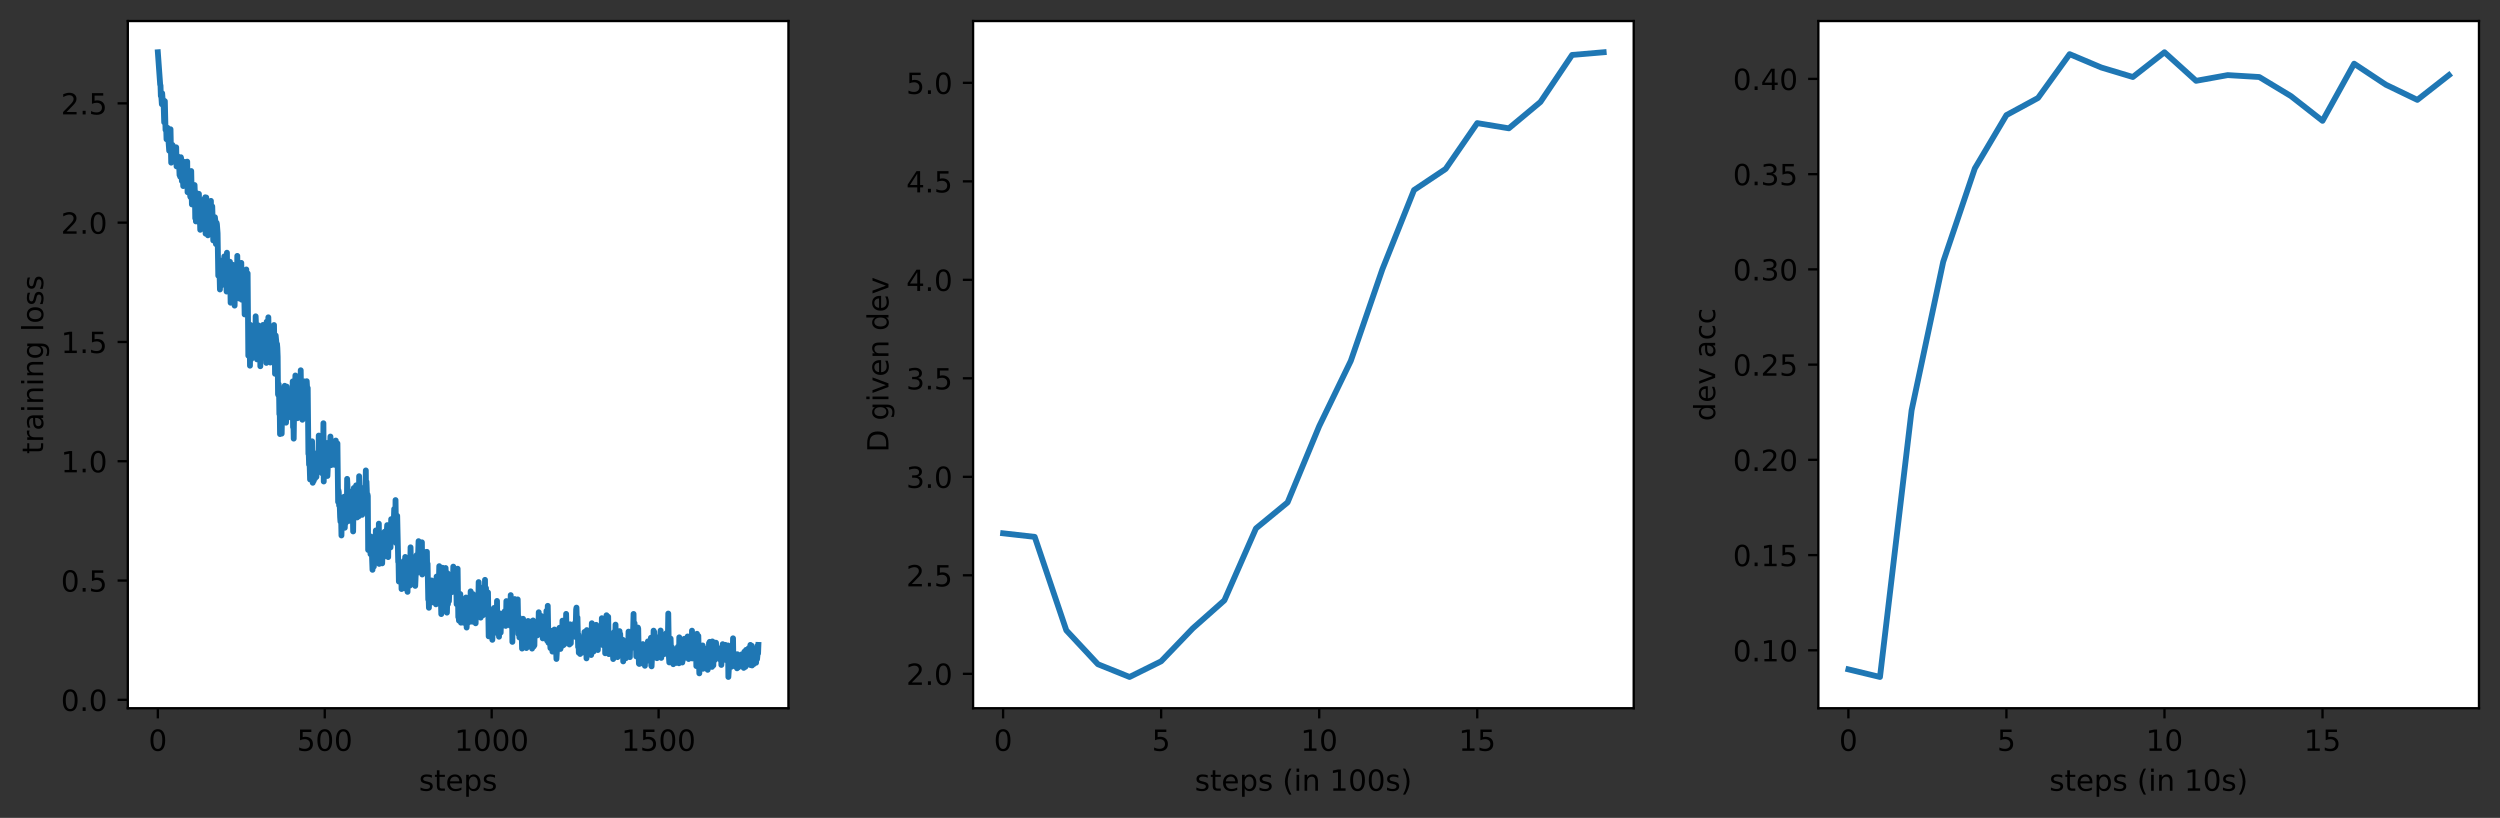 <?xml version="1.0" encoding="utf-8" standalone="no"?>
<!DOCTYPE svg PUBLIC "-//W3C//DTD SVG 1.1//EN"
  "http://www.w3.org/Graphics/SVG/1.1/DTD/svg11.dtd">
<!-- Created with matplotlib (https://matplotlib.org/) -->
<svg height="280.156pt" version="1.1" viewBox="0 0 856.381 280.156" width="856.381pt" xmlns="http://www.w3.org/2000/svg" xmlns:xlink="http://www.w3.org/1999/xlink">
 <rect x="0" y="0" width="856.381" height="280.156" fill="#333333" stroke="none"/>
 <defs>
  <style type="text/css">*{stroke-linecap:butt;stroke-linejoin:round;}</style>
 </defs>
 <g id="figure_1">
  <g id="patch_1">
   <path d="M 0 280.156 
L 856.381 280.156 
L 856.381 0 
L 0 0 
z
" style="fill:none;"/>
  </g>
  <g id="axes_1">
   <g id="patch_2">
    <path d="M 43.781 242.6 
L 270.081 242.6 
L 270.081 7.2 
L 43.781 7.2 
z
" style="fill:#ffffff;"/>
   </g>
   <g id="matplotlib.axis_1">
    <g id="xtick_1">
     <g id="line2d_1">
      <defs>
       <path d="M 0 0 
L 0 3.5 
" id="m894560f7a7" style="stroke:#000000;stroke-width:0.8;"/>
      </defs>
      <g>
       <use style="stroke:#000000;stroke-width:0.8;" x="54.068" xlink:href="#m894560f7a7" y="242.6"/>
      </g>
     </g>
     <g id="text_1">
      <!-- 0 -->
      <g transform="translate(50.886 257.198)scale(0.1 -0.1)">
       <defs>
        <path d="M 31.781 66.406 
Q 24.172 66.406 20.328 58.906 
Q 16.5 51.422 16.5 36.375 
Q 16.5 21.391 20.328 13.891 
Q 24.172 6.391 31.781 6.391 
Q 39.453 6.391 43.281 13.891 
Q 47.125 21.391 47.125 36.375 
Q 47.125 51.422 43.281 58.906 
Q 39.453 66.406 31.781 66.406 
z
M 31.781 74.219 
Q 44.047 74.219 50.516 64.516 
Q 56.984 54.828 56.984 36.375 
Q 56.984 17.969 50.516 8.266 
Q 44.047 -1.422 31.781 -1.422 
Q 19.531 -1.422 13.062 8.266 
Q 6.594 17.969 6.594 36.375 
Q 6.594 54.828 13.062 64.516 
Q 19.531 74.219 31.781 74.219 
z
" id="DejaVuSans-48"/>
       </defs>
       <use xlink:href="#DejaVuSans-48"/>
      </g>
     </g>
    </g>
    <g id="xtick_2">
     <g id="line2d_2">
      <g>
       <use style="stroke:#000000;stroke-width:0.8;" x="111.246" xlink:href="#m894560f7a7" y="242.6"/>
      </g>
     </g>
     <g id="text_2">
      <!-- 500 -->
      <g transform="translate(101.702 257.198)scale(0.1 -0.1)">
       <defs>
        <path d="M 10.797 72.906 
L 49.516 72.906 
L 49.516 64.594 
L 19.828 64.594 
L 19.828 46.734 
Q 21.969 47.469 24.109 47.828 
Q 26.266 48.188 28.422 48.188 
Q 40.625 48.188 47.75 41.5 
Q 54.891 34.812 54.891 23.391 
Q 54.891 11.625 47.562 5.094 
Q 40.234 -1.422 26.906 -1.422 
Q 22.312 -1.422 17.547 -0.641 
Q 12.797 0.141 7.719 1.703 
L 7.719 11.625 
Q 12.109 9.234 16.797 8.062 
Q 21.484 6.891 26.703 6.891 
Q 35.156 6.891 40.078 11.328 
Q 45.016 15.766 45.016 23.391 
Q 45.016 31 40.078 35.438 
Q 35.156 39.891 26.703 39.891 
Q 22.75 39.891 18.812 39.016 
Q 14.891 38.141 10.797 36.281 
z
" id="DejaVuSans-53"/>
       </defs>
       <use xlink:href="#DejaVuSans-53"/>
       <use x="63.623" xlink:href="#DejaVuSans-48"/>
       <use x="127.246" xlink:href="#DejaVuSans-48"/>
      </g>
     </g>
    </g>
    <g id="xtick_3">
     <g id="line2d_3">
      <g>
       <use style="stroke:#000000;stroke-width:0.8;" x="168.424" xlink:href="#m894560f7a7" y="242.6"/>
      </g>
     </g>
     <g id="text_3">
      <!-- 1000 -->
      <g transform="translate(155.699 257.198)scale(0.1 -0.1)">
       <defs>
        <path d="M 12.406 8.297 
L 28.516 8.297 
L 28.516 63.922 
L 10.984 60.406 
L 10.984 69.391 
L 28.422 72.906 
L 38.281 72.906 
L 38.281 8.297 
L 54.391 8.297 
L 54.391 0 
L 12.406 0 
z
" id="DejaVuSans-49"/>
       </defs>
       <use xlink:href="#DejaVuSans-49"/>
       <use x="63.623" xlink:href="#DejaVuSans-48"/>
       <use x="127.246" xlink:href="#DejaVuSans-48"/>
       <use x="190.869" xlink:href="#DejaVuSans-48"/>
      </g>
     </g>
    </g>
    <g id="xtick_4">
     <g id="line2d_4">
      <g>
       <use style="stroke:#000000;stroke-width:0.8;" x="225.602" xlink:href="#m894560f7a7" y="242.6"/>
      </g>
     </g>
     <g id="text_4">
      <!-- 1500 -->
      <g transform="translate(212.877 257.198)scale(0.1 -0.1)">
       <use xlink:href="#DejaVuSans-49"/>
       <use x="63.623" xlink:href="#DejaVuSans-53"/>
       <use x="127.246" xlink:href="#DejaVuSans-48"/>
       <use x="190.869" xlink:href="#DejaVuSans-48"/>
      </g>
     </g>
    </g>
    <g id="text_5">
     <!-- steps -->
     <g transform="translate(143.511 270.877)scale(0.1 -0.1)">
      <defs>
       <path d="M 44.281 53.078 
L 44.281 44.578 
Q 40.484 46.531 36.375 47.5 
Q 32.281 48.484 27.875 48.484 
Q 21.188 48.484 17.844 46.438 
Q 14.5 44.391 14.5 40.281 
Q 14.5 37.156 16.891 35.375 
Q 19.281 33.594 26.516 31.984 
L 29.594 31.297 
Q 39.156 29.25 43.188 25.516 
Q 47.219 21.781 47.219 15.094 
Q 47.219 7.469 41.188 3.016 
Q 35.156 -1.422 24.609 -1.422 
Q 20.219 -1.422 15.453 -0.562 
Q 10.688 0.297 5.422 2 
L 5.422 11.281 
Q 10.406 8.688 15.234 7.391 
Q 20.062 6.109 24.812 6.109 
Q 31.156 6.109 34.562 8.281 
Q 37.984 10.453 37.984 14.406 
Q 37.984 18.062 35.516 20.016 
Q 33.062 21.969 24.703 23.781 
L 21.578 24.516 
Q 13.234 26.266 9.516 29.906 
Q 5.812 33.547 5.812 39.891 
Q 5.812 47.609 11.281 51.797 
Q 16.75 56 26.812 56 
Q 31.781 56 36.172 55.266 
Q 40.578 54.547 44.281 53.078 
z
" id="DejaVuSans-115"/>
       <path d="M 18.312 70.219 
L 18.312 54.688 
L 36.812 54.688 
L 36.812 47.703 
L 18.312 47.703 
L 18.312 18.016 
Q 18.312 11.328 20.141 9.422 
Q 21.969 7.516 27.594 7.516 
L 36.812 7.516 
L 36.812 0 
L 27.594 0 
Q 17.188 0 13.234 3.875 
Q 9.281 7.766 9.281 18.016 
L 9.281 47.703 
L 2.688 47.703 
L 2.688 54.688 
L 9.281 54.688 
L 9.281 70.219 
z
" id="DejaVuSans-116"/>
       <path d="M 56.203 29.594 
L 56.203 25.203 
L 14.891 25.203 
Q 15.484 15.922 20.484 11.062 
Q 25.484 6.203 34.422 6.203 
Q 39.594 6.203 44.453 7.469 
Q 49.312 8.734 54.109 11.281 
L 54.109 2.781 
Q 49.266 0.734 44.188 -0.344 
Q 39.109 -1.422 33.891 -1.422 
Q 20.797 -1.422 13.156 6.188 
Q 5.516 13.812 5.516 26.812 
Q 5.516 40.234 12.766 48.109 
Q 20.016 56 32.328 56 
Q 43.359 56 49.781 48.891 
Q 56.203 41.797 56.203 29.594 
z
M 47.219 32.234 
Q 47.125 39.594 43.094 43.984 
Q 39.062 48.391 32.422 48.391 
Q 24.906 48.391 20.391 44.141 
Q 15.875 39.891 15.188 32.172 
z
" id="DejaVuSans-101"/>
       <path d="M 18.109 8.203 
L 18.109 -20.797 
L 9.078 -20.797 
L 9.078 54.688 
L 18.109 54.688 
L 18.109 46.391 
Q 20.953 51.266 25.266 53.625 
Q 29.594 56 35.594 56 
Q 45.562 56 51.781 48.094 
Q 58.016 40.188 58.016 27.297 
Q 58.016 14.406 51.781 6.484 
Q 45.562 -1.422 35.594 -1.422 
Q 29.594 -1.422 25.266 0.953 
Q 20.953 3.328 18.109 8.203 
z
M 48.688 27.297 
Q 48.688 37.203 44.609 42.844 
Q 40.531 48.484 33.406 48.484 
Q 26.266 48.484 22.188 42.844 
Q 18.109 37.203 18.109 27.297 
Q 18.109 17.391 22.188 11.75 
Q 26.266 6.109 33.406 6.109 
Q 40.531 6.109 44.609 11.75 
Q 48.688 17.391 48.688 27.297 
z
" id="DejaVuSans-112"/>
      </defs>
      <use xlink:href="#DejaVuSans-115"/>
      <use x="52.1" xlink:href="#DejaVuSans-116"/>
      <use x="91.309" xlink:href="#DejaVuSans-101"/>
      <use x="152.832" xlink:href="#DejaVuSans-112"/>
      <use x="216.309" xlink:href="#DejaVuSans-115"/>
     </g>
    </g>
   </g>
   <g id="matplotlib.axis_2">
    <g id="ytick_1">
     <g id="line2d_5">
      <defs>
       <path d="M 0 0 
L -3.5 0 
" id="m43f33c0347" style="stroke:#000000;stroke-width:0.8;"/>
      </defs>
      <g>
       <use style="stroke:#000000;stroke-width:0.8;" x="43.781" xlink:href="#m43f33c0347" y="239.736"/>
      </g>
     </g>
     <g id="text_6">
      <!-- 0.0 -->
      <g transform="translate(20.878 243.536)scale(0.1 -0.1)">
       <defs>
        <path d="M 10.688 12.406 
L 21 12.406 
L 21 0 
L 10.688 0 
z
" id="DejaVuSans-46"/>
       </defs>
       <use xlink:href="#DejaVuSans-48"/>
       <use x="63.623" xlink:href="#DejaVuSans-46"/>
       <use x="95.41" xlink:href="#DejaVuSans-48"/>
      </g>
     </g>
    </g>
    <g id="ytick_2">
     <g id="line2d_6">
      <g>
       <use style="stroke:#000000;stroke-width:0.8;" x="43.781" xlink:href="#m43f33c0347" y="198.869"/>
      </g>
     </g>
     <g id="text_7">
      <!-- 0.5 -->
      <g transform="translate(20.878 202.668)scale(0.1 -0.1)">
       <use xlink:href="#DejaVuSans-48"/>
       <use x="63.623" xlink:href="#DejaVuSans-46"/>
       <use x="95.41" xlink:href="#DejaVuSans-53"/>
      </g>
     </g>
    </g>
    <g id="ytick_3">
     <g id="line2d_7">
      <g>
       <use style="stroke:#000000;stroke-width:0.8;" x="43.781" xlink:href="#m43f33c0347" y="158.002"/>
      </g>
     </g>
     <g id="text_8">
      <!-- 1.0 -->
      <g transform="translate(20.878 161.801)scale(0.1 -0.1)">
       <use xlink:href="#DejaVuSans-49"/>
       <use x="63.623" xlink:href="#DejaVuSans-46"/>
       <use x="95.41" xlink:href="#DejaVuSans-48"/>
      </g>
     </g>
    </g>
    <g id="ytick_4">
     <g id="line2d_8">
      <g>
       <use style="stroke:#000000;stroke-width:0.8;" x="43.781" xlink:href="#m43f33c0347" y="117.134"/>
      </g>
     </g>
     <g id="text_9">
      <!-- 1.5 -->
      <g transform="translate(20.878 120.933)scale(0.1 -0.1)">
       <use xlink:href="#DejaVuSans-49"/>
       <use x="63.623" xlink:href="#DejaVuSans-46"/>
       <use x="95.41" xlink:href="#DejaVuSans-53"/>
      </g>
     </g>
    </g>
    <g id="ytick_5">
     <g id="line2d_9">
      <g>
       <use style="stroke:#000000;stroke-width:0.8;" x="43.781" xlink:href="#m43f33c0347" y="76.267"/>
      </g>
     </g>
     <g id="text_10">
      <!-- 2.0 -->
      <g transform="translate(20.878 80.066)scale(0.1 -0.1)">
       <defs>
        <path d="M 19.188 8.297 
L 53.609 8.297 
L 53.609 0 
L 7.328 0 
L 7.328 8.297 
Q 12.938 14.109 22.625 23.891 
Q 32.328 33.688 34.812 36.531 
Q 39.547 41.844 41.422 45.531 
Q 43.312 49.219 43.312 52.781 
Q 43.312 58.594 39.234 62.25 
Q 35.156 65.922 28.609 65.922 
Q 23.969 65.922 18.812 64.312 
Q 13.672 62.703 7.812 59.422 
L 7.812 69.391 
Q 13.766 71.781 18.938 73 
Q 24.125 74.219 28.422 74.219 
Q 39.75 74.219 46.484 68.547 
Q 53.219 62.891 53.219 53.422 
Q 53.219 48.922 51.531 44.891 
Q 49.859 40.875 45.406 35.406 
Q 44.188 33.984 37.641 27.219 
Q 31.109 20.453 19.188 8.297 
z
" id="DejaVuSans-50"/>
       </defs>
       <use xlink:href="#DejaVuSans-50"/>
       <use x="63.623" xlink:href="#DejaVuSans-46"/>
       <use x="95.41" xlink:href="#DejaVuSans-48"/>
      </g>
     </g>
    </g>
    <g id="ytick_6">
     <g id="line2d_10">
      <g>
       <use style="stroke:#000000;stroke-width:0.8;" x="43.781" xlink:href="#m43f33c0347" y="35.399"/>
      </g>
     </g>
     <g id="text_11">
      <!-- 2.5 -->
      <g transform="translate(20.878 39.198)scale(0.1 -0.1)">
       <use xlink:href="#DejaVuSans-50"/>
       <use x="63.623" xlink:href="#DejaVuSans-46"/>
       <use x="95.41" xlink:href="#DejaVuSans-53"/>
      </g>
     </g>
    </g>
    <g id="text_12">
     <!-- training loss -->
     <g transform="translate(14.798 155.516)rotate(-90)scale(0.1 -0.1)">
      <defs>
       <path d="M 41.109 46.297 
Q 39.594 47.172 37.812 47.578 
Q 36.031 48 33.891 48 
Q 26.266 48 22.188 43.047 
Q 18.109 38.094 18.109 28.812 
L 18.109 0 
L 9.078 0 
L 9.078 54.688 
L 18.109 54.688 
L 18.109 46.188 
Q 20.953 51.172 25.484 53.578 
Q 30.031 56 36.531 56 
Q 37.453 56 38.578 55.875 
Q 39.703 55.766 41.062 55.516 
z
" id="DejaVuSans-114"/>
       <path d="M 34.281 27.484 
Q 23.391 27.484 19.188 25 
Q 14.984 22.516 14.984 16.5 
Q 14.984 11.719 18.141 8.906 
Q 21.297 6.109 26.703 6.109 
Q 34.188 6.109 38.703 11.406 
Q 43.219 16.703 43.219 25.484 
L 43.219 27.484 
z
M 52.203 31.203 
L 52.203 0 
L 43.219 0 
L 43.219 8.297 
Q 40.141 3.328 35.547 0.953 
Q 30.953 -1.422 24.312 -1.422 
Q 15.922 -1.422 10.953 3.297 
Q 6 8.016 6 15.922 
Q 6 25.141 12.172 29.828 
Q 18.359 34.516 30.609 34.516 
L 43.219 34.516 
L 43.219 35.406 
Q 43.219 41.609 39.141 45 
Q 35.062 48.391 27.688 48.391 
Q 23 48.391 18.547 47.266 
Q 14.109 46.141 10.016 43.891 
L 10.016 52.203 
Q 14.938 54.109 19.578 55.047 
Q 24.219 56 28.609 56 
Q 40.484 56 46.344 49.844 
Q 52.203 43.703 52.203 31.203 
z
" id="DejaVuSans-97"/>
       <path d="M 9.422 54.688 
L 18.406 54.688 
L 18.406 0 
L 9.422 0 
z
M 9.422 75.984 
L 18.406 75.984 
L 18.406 64.594 
L 9.422 64.594 
z
" id="DejaVuSans-105"/>
       <path d="M 54.891 33.016 
L 54.891 0 
L 45.906 0 
L 45.906 32.719 
Q 45.906 40.484 42.875 44.328 
Q 39.844 48.188 33.797 48.188 
Q 26.516 48.188 22.312 43.547 
Q 18.109 38.922 18.109 30.906 
L 18.109 0 
L 9.078 0 
L 9.078 54.688 
L 18.109 54.688 
L 18.109 46.188 
Q 21.344 51.125 25.703 53.562 
Q 30.078 56 35.797 56 
Q 45.219 56 50.047 50.172 
Q 54.891 44.344 54.891 33.016 
z
" id="DejaVuSans-110"/>
       <path d="M 45.406 27.984 
Q 45.406 37.75 41.375 43.109 
Q 37.359 48.484 30.078 48.484 
Q 22.859 48.484 18.828 43.109 
Q 14.797 37.75 14.797 27.984 
Q 14.797 18.266 18.828 12.891 
Q 22.859 7.516 30.078 7.516 
Q 37.359 7.516 41.375 12.891 
Q 45.406 18.266 45.406 27.984 
z
M 54.391 6.781 
Q 54.391 -7.172 48.188 -13.984 
Q 42 -20.797 29.203 -20.797 
Q 24.469 -20.797 20.266 -20.094 
Q 16.062 -19.391 12.109 -17.922 
L 12.109 -9.188 
Q 16.062 -11.328 19.922 -12.344 
Q 23.781 -13.375 27.781 -13.375 
Q 36.625 -13.375 41.016 -8.766 
Q 45.406 -4.156 45.406 5.172 
L 45.406 9.625 
Q 42.625 4.781 38.281 2.391 
Q 33.938 0 27.875 0 
Q 17.828 0 11.672 7.656 
Q 5.516 15.328 5.516 27.984 
Q 5.516 40.672 11.672 48.328 
Q 17.828 56 27.875 56 
Q 33.938 56 38.281 53.609 
Q 42.625 51.219 45.406 46.391 
L 45.406 54.688 
L 54.391 54.688 
z
" id="DejaVuSans-103"/>
       <path id="DejaVuSans-32"/>
       <path d="M 9.422 75.984 
L 18.406 75.984 
L 18.406 0 
L 9.422 0 
z
" id="DejaVuSans-108"/>
       <path d="M 30.609 48.391 
Q 23.391 48.391 19.188 42.75 
Q 14.984 37.109 14.984 27.297 
Q 14.984 17.484 19.156 11.844 
Q 23.344 6.203 30.609 6.203 
Q 37.797 6.203 41.984 11.859 
Q 46.188 17.531 46.188 27.297 
Q 46.188 37.016 41.984 42.703 
Q 37.797 48.391 30.609 48.391 
z
M 30.609 56 
Q 42.328 56 49.016 48.375 
Q 55.719 40.766 55.719 27.297 
Q 55.719 13.875 49.016 6.219 
Q 42.328 -1.422 30.609 -1.422 
Q 18.844 -1.422 12.172 6.219 
Q 5.516 13.875 5.516 27.297 
Q 5.516 40.766 12.172 48.375 
Q 18.844 56 30.609 56 
z
" id="DejaVuSans-111"/>
      </defs>
      <use xlink:href="#DejaVuSans-116"/>
      <use x="39.209" xlink:href="#DejaVuSans-114"/>
      <use x="80.322" xlink:href="#DejaVuSans-97"/>
      <use x="141.602" xlink:href="#DejaVuSans-105"/>
      <use x="169.385" xlink:href="#DejaVuSans-110"/>
      <use x="232.764" xlink:href="#DejaVuSans-105"/>
      <use x="260.547" xlink:href="#DejaVuSans-110"/>
      <use x="323.926" xlink:href="#DejaVuSans-103"/>
      <use x="387.402" xlink:href="#DejaVuSans-32"/>
      <use x="419.189" xlink:href="#DejaVuSans-108"/>
      <use x="446.973" xlink:href="#DejaVuSans-111"/>
      <use x="508.154" xlink:href="#DejaVuSans-115"/>
      <use x="560.254" xlink:href="#DejaVuSans-115"/>
     </g>
    </g>
   </g>
   <g id="line2d_11">
    <path clip-path="url(#p47f5ab8d32)" d="M 54.068 17.9 
L 54.868 29.018 
L 54.982 29.262 
L 55.097 32.885 
L 55.211 32.187 
L 55.44 35.701 
L 55.554 31.948 
L 55.783 35.189 
L 55.897 36.15 
L 56.012 34.276 
L 56.24 41.889 
L 56.355 40.298 
L 56.469 34.651 
L 56.698 44.496 
L 56.812 43.347 
L 56.927 43.901 
L 57.041 47.709 
L 57.155 46.689 
L 57.384 43.767 
L 57.956 51.646 
L 58.07 48.038 
L 58.184 50.832 
L 58.413 44.274 
L 58.642 55.726 
L 58.756 52.864 
L 58.871 54.508 
L 59.099 49.656 
L 59.328 52.956 
L 59.442 53.247 
L 59.557 51.22 
L 59.671 53.865 
L 59.9 50.416 
L 60.014 55.035 
L 60.129 54.187 
L 60.243 54.231 
L 60.357 50.466 
L 60.472 57.002 
L 60.586 55.937 
L 60.7 53.472 
L 60.929 53.552 
L 61.158 55.25 
L 61.272 54.348 
L 61.501 59.976 
L 61.615 54.758 
L 61.729 60.546 
L 61.958 53.855 
L 62.073 54.332 
L 62.301 62.01 
L 62.53 57.151 
L 62.759 63.741 
L 62.873 60.644 
L 62.987 60.667 
L 63.33 55.466 
L 63.559 62.311 
L 63.674 63.024 
L 63.788 62.242 
L 63.902 60.131 
L 64.017 63.499 
L 64.131 55.368 
L 64.245 65.836 
L 64.36 62.559 
L 64.474 65.575 
L 64.588 61.165 
L 64.703 66.093 
L 64.817 63.616 
L 64.931 65.705 
L 65.046 58.651 
L 65.16 67.333 
L 65.275 67.544 
L 65.503 58.589 
L 65.732 70.027 
L 65.846 64.736 
L 66.075 68.827 
L 66.189 65.253 
L 66.304 68.744 
L 66.418 66.247 
L 66.532 67.547 
L 66.647 63.381 
L 66.761 66.43 
L 66.876 74.755 
L 66.99 66.833 
L 67.104 75.849 
L 67.333 66.129 
L 67.447 74.067 
L 67.676 67.997 
L 68.019 76.027 
L 68.133 66.402 
L 68.248 71.882 
L 68.362 70.121 
L 68.591 78.722 
L 68.705 72.268 
L 68.934 75.288 
L 69.048 70.883 
L 69.163 73.066 
L 69.277 70.668 
L 69.391 74.912 
L 69.62 69.922 
L 69.734 76.238 
L 69.963 71.028 
L 70.078 68.032 
L 70.192 71.568 
L 70.306 67.578 
L 70.421 80.045 
L 70.649 67.651 
L 70.764 74.497 
L 70.878 71.531 
L 71.107 79.454 
L 71.221 80.615 
L 71.335 71.504 
L 71.45 79.503 
L 71.564 72.595 
L 71.793 76.371 
L 71.907 74.564 
L 72.022 77.922 
L 72.136 77.604 
L 72.25 68.807 
L 72.365 77.562 
L 72.479 73.23 
L 72.593 78.529 
L 72.708 70.695 
L 73.051 82.37 
L 73.165 78.327 
L 73.279 78.471 
L 73.394 79.304 
L 73.623 74.413 
L 73.851 76.394 
L 73.966 83.604 
L 74.08 83.135 
L 74.194 76.308 
L 74.309 76.825 
L 74.537 79.905 
L 74.766 94.433 
L 74.88 89.295 
L 74.995 93.01 
L 75.109 92.965 
L 75.224 94.404 
L 75.338 99.163 
L 75.452 89.246 
L 75.567 91.998 
L 75.681 97.929 
L 75.795 94.078 
L 75.91 97.512 
L 76.138 92.98 
L 76.253 89.32 
L 76.367 94.918 
L 76.481 89.975 
L 76.596 94.501 
L 76.71 93.097 
L 76.825 87.831 
L 76.939 88.613 
L 77.053 95.957 
L 77.168 90.138 
L 77.396 94.851 
L 77.511 96.381 
L 77.625 99.878 
L 77.739 86.564 
L 77.854 99.686 
L 78.082 91.068 
L 78.197 91.447 
L 78.311 93.695 
L 78.426 93.608 
L 78.54 93.788 
L 78.769 89.66 
L 78.997 103.701 
L 79.112 92.298 
L 79.34 96.123 
L 79.455 95.296 
L 79.569 95.44 
L 79.683 90.685 
L 79.912 94.467 
L 80.027 93.291 
L 80.37 104.69 
L 80.598 92.138 
L 80.713 91.035 
L 80.827 93.069 
L 80.941 93.01 
L 81.056 93.795 
L 81.17 98.019 
L 81.284 87.655 
L 81.399 96.489 
L 81.513 94.869 
L 81.628 98.352 
L 81.742 92.694 
L 81.856 93.386 
L 81.971 102.26 
L 82.085 92.462 
L 82.199 98.436 
L 82.314 98.526 
L 82.428 92.43 
L 82.542 93.841 
L 82.657 90.051 
L 82.771 102.658 
L 82.885 99.439 
L 83 100.79 
L 83.343 95.126 
L 83.457 101.751 
L 83.572 95.53 
L 83.8 107.707 
L 83.915 105.342 
L 84.029 95.971 
L 84.143 101.913 
L 84.372 92.306 
L 84.486 104.993 
L 84.601 99.18 
L 84.715 101.429 
L 84.83 93.635 
L 85.058 121.829 
L 85.173 118.8 
L 85.287 111.963 
L 85.401 119.098 
L 85.516 115.256 
L 85.63 125.274 
L 85.744 111.281 
L 86.087 123 
L 86.202 115.869 
L 86.316 116.576 
L 86.43 121.276 
L 86.659 116.311 
L 86.774 119.255 
L 86.888 117.493 
L 87.002 113.513 
L 87.117 115.827 
L 87.231 121.232 
L 87.345 113.374 
L 87.46 117.261 
L 87.574 108.351 
L 87.917 117.413 
L 88.031 123.104 
L 88.146 121.807 
L 88.26 115.874 
L 88.375 120.724 
L 88.489 111.453 
L 88.603 118.16 
L 88.718 117.915 
L 88.832 118.697 
L 88.946 114.176 
L 89.061 114.677 
L 89.175 125.455 
L 89.289 118.637 
L 89.404 118.861 
L 89.632 117.817 
L 89.747 120.131 
L 89.861 114.614 
L 89.976 122.574 
L 90.09 111.303 
L 90.204 112.722 
L 90.319 116.619 
L 90.433 115.397 
L 90.662 122.15 
L 90.89 117.041 
L 91.005 117.12 
L 91.119 114.694 
L 91.233 124.316 
L 91.348 110.195 
L 91.577 120.397 
L 91.691 119.84 
L 91.92 108.698 
L 92.148 119.747 
L 92.263 120.875 
L 92.377 112.871 
L 92.491 114.916 
L 92.606 124.187 
L 92.72 111.91 
L 92.949 120.935 
L 93.063 114.256 
L 93.178 116.894 
L 93.406 113.109 
L 93.521 122.034 
L 93.635 121.536 
L 93.749 118.336 
L 93.864 111.335 
L 93.978 119.552 
L 94.092 116.432 
L 94.207 128.044 
L 94.435 114.918 
L 94.664 117.268 
L 94.779 124.539 
L 94.893 117.813 
L 95.007 119.203 
L 95.122 122.253 
L 95.236 135.142 
L 95.35 135.339 
L 95.465 131.594 
L 95.579 133.445 
L 95.693 141.851 
L 95.808 138.879 
L 95.922 148.695 
L 96.036 134.318 
L 96.494 148.546 
L 96.723 135.908 
L 96.837 136.667 
L 97.066 141.548 
L 97.18 142.653 
L 97.294 141.255 
L 97.523 132.147 
L 97.752 140.192 
L 97.866 138.21 
L 97.98 144.794 
L 98.095 142.269 
L 98.209 132.423 
L 98.324 138.745 
L 98.438 134.937 
L 98.552 136.486 
L 98.781 134.361 
L 99.01 140.285 
L 99.124 134.021 
L 99.353 141.591 
L 99.581 142.994 
L 99.696 135.502 
L 99.925 140.876 
L 100.039 142.837 
L 100.268 130.653 
L 100.382 146.337 
L 100.496 143.74 
L 100.611 150.256 
L 100.839 133.518 
L 100.954 140.178 
L 101.182 128.621 
L 101.297 140.766 
L 101.411 136.919 
L 101.526 141.299 
L 101.64 139.607 
L 101.754 139.773 
L 101.869 143.262 
L 102.097 134.001 
L 102.212 140.755 
L 102.326 139.445 
L 102.44 139.806 
L 102.555 136.967 
L 102.783 139.197 
L 102.898 142.874 
L 103.012 126.836 
L 103.241 142.128 
L 103.355 140.155 
L 103.584 143.791 
L 103.698 135.8 
L 103.813 143.019 
L 103.927 135.018 
L 104.041 135.226 
L 104.156 139.311 
L 104.27 130.642 
L 104.499 136.834 
L 104.613 137.282 
L 104.728 135.666 
L 104.842 138.51 
L 104.956 136.993 
L 105.071 130.586 
L 105.185 132.646 
L 105.299 140.879 
L 105.414 132.905 
L 105.642 155.479 
L 105.757 155.132 
L 105.871 159.158 
L 105.985 156.284 
L 106.214 164.243 
L 106.329 160.735 
L 106.443 153.193 
L 106.672 162.877 
L 106.786 159.105 
L 106.9 151.169 
L 107.129 165.379 
L 107.358 163.605 
L 107.472 164.712 
L 107.586 161.952 
L 107.701 156.113 
L 107.815 157.172 
L 107.93 163.873 
L 108.044 156.832 
L 108.158 162.466 
L 108.273 155.328 
L 108.387 163.35 
L 108.616 155.654 
L 108.73 156.094 
L 108.844 157.848 
L 108.959 161.745 
L 109.073 159.872 
L 109.187 149.2 
L 109.416 156.796 
L 109.53 158.682 
L 109.645 157.189 
L 109.759 150.897 
L 109.874 152.358 
L 109.988 152.319 
L 110.102 151.308 
L 110.331 162.135 
L 110.445 153.686 
L 110.674 156.693 
L 110.788 144.981 
L 110.903 164.939 
L 111.017 154.445 
L 111.131 154.802 
L 111.246 151.529 
L 111.36 162.237 
L 111.589 155.822 
L 111.818 159.293 
L 112.046 151.748 
L 112.161 163.049 
L 112.504 154.883 
L 112.618 157.67 
L 112.732 153.088 
L 112.847 157.742 
L 112.961 156.681 
L 113.19 149.536 
L 113.304 151.502 
L 113.419 159.339 
L 113.533 155.86 
L 113.647 155.811 
L 113.762 151.599 
L 113.876 153.116 
L 113.99 152.578 
L 114.219 158.476 
L 114.333 156.728 
L 114.448 159.188 
L 114.677 151.93 
L 114.791 157.845 
L 114.905 156.042 
L 115.02 150.907 
L 115.134 158.754 
L 115.363 154.004 
L 115.477 159.744 
L 115.591 151.908 
L 115.82 171.937 
L 115.934 167.912 
L 116.049 168.565 
L 116.163 173.156 
L 116.278 170.147 
L 116.506 177.125 
L 116.621 178.67 
L 116.735 170.817 
L 116.964 183.426 
L 117.192 173.116 
L 117.307 178.028 
L 117.421 173.621 
L 117.65 175.143 
L 117.764 179.114 
L 117.879 170.15 
L 118.107 180.793 
L 118.222 177.479 
L 118.336 179.33 
L 118.679 171.03 
L 118.793 175.231 
L 118.908 164.034 
L 119.022 166.265 
L 119.136 176.023 
L 119.251 174.154 
L 119.365 178.485 
L 119.594 172.175 
L 119.823 177.587 
L 119.937 169.983 
L 120.051 177.982 
L 120.166 168.426 
L 120.28 168.453 
L 120.394 176.011 
L 120.509 168.489 
L 120.737 174.996 
L 120.852 175.018 
L 120.966 182.045 
L 121.195 167.169 
L 121.309 171.046 
L 121.424 169.153 
L 121.538 175.687 
L 121.767 167.743 
L 121.881 172.984 
L 121.995 166.256 
L 122.11 170.39 
L 122.224 168.12 
L 122.338 177.253 
L 122.453 173.896 
L 122.567 176.996 
L 122.681 175.531 
L 122.796 170.403 
L 122.91 176.849 
L 123.025 163.128 
L 123.253 172.635 
L 123.368 173.335 
L 123.482 172.576 
L 123.596 173.263 
L 123.711 167.398 
L 123.825 174.891 
L 123.939 167.17 
L 124.054 176.358 
L 124.168 170.876 
L 124.282 172.68 
L 124.397 168.644 
L 124.511 173.736 
L 124.626 168.973 
L 124.854 174.161 
L 124.969 170.51 
L 125.083 175.007 
L 125.312 161.144 
L 125.426 174.214 
L 125.54 165.004 
L 125.655 168.22 
L 125.769 174.657 
L 125.883 169.322 
L 125.998 169.914 
L 126.112 188.388 
L 126.227 186.854 
L 126.341 186.989 
L 126.57 183.782 
L 126.684 187.426 
L 126.798 187.42 
L 126.913 189.82 
L 127.027 183.778 
L 127.141 187.651 
L 127.256 186.777 
L 127.37 188.862 
L 127.599 195.194 
L 127.713 189.32 
L 127.828 189.95 
L 127.942 185.928 
L 128.056 194.096 
L 128.285 185.484 
L 128.514 192.907 
L 128.742 181.702 
L 128.971 191.624 
L 129.085 184.31 
L 129.2 192.083 
L 129.314 185.774 
L 129.429 186.41 
L 129.543 183.209 
L 129.657 189.468 
L 129.772 179.381 
L 129.886 193.165 
L 130.115 184.722 
L 130.229 190.29 
L 130.343 182.958 
L 130.572 187.6 
L 130.686 187.329 
L 130.915 192.983 
L 131.03 189.171 
L 131.144 189.556 
L 131.258 183.468 
L 131.373 190.843 
L 131.487 182.729 
L 131.601 189.051 
L 131.716 182.167 
L 131.83 182.58 
L 132.059 187.408 
L 132.287 189.84 
L 132.516 181.612 
L 132.631 179.879 
L 132.859 190.558 
L 132.974 190.835 
L 133.088 183.298 
L 133.202 185.591 
L 133.317 183.406 
L 133.431 183.526 
L 133.545 180.052 
L 133.774 187.527 
L 134.003 177.835 
L 134.117 179.021 
L 134.231 184.635 
L 134.346 182.466 
L 134.46 177.908 
L 134.575 178.071 
L 134.803 181.102 
L 135.032 174.346 
L 135.146 185.273 
L 135.261 181.889 
L 135.375 185.17 
L 135.489 171.304 
L 135.718 186.023 
L 135.832 181.491 
L 135.947 185.756 
L 136.061 176.695 
L 136.404 192.493 
L 136.519 192.572 
L 136.633 199.208 
L 136.747 197.705 
L 136.862 193.958 
L 136.976 196.634 
L 137.09 192.665 
L 137.319 197.927 
L 137.433 194.462 
L 137.548 201.772 
L 137.662 200.338 
L 137.777 197.439 
L 137.891 199.255 
L 138.005 198.132 
L 138.12 199.501 
L 138.348 192.106 
L 138.463 194.961 
L 138.577 201.514 
L 138.806 190.78 
L 139.149 199.666 
L 139.263 193.395 
L 139.492 197.329 
L 139.606 202.74 
L 139.721 191.862 
L 139.835 197.819 
L 140.064 193.375 
L 140.178 196.887 
L 140.292 195.446 
L 140.407 200.593 
L 140.635 187.484 
L 140.864 197.887 
L 141.093 192.169 
L 141.207 194.431 
L 141.322 193.756 
L 141.436 191.786 
L 141.55 196.627 
L 141.665 195.303 
L 141.779 196.269 
L 141.893 195.288 
L 142.008 197.496 
L 142.122 193.998 
L 142.236 200.697 
L 142.694 190.164 
L 142.808 196.33 
L 142.923 193.522 
L 143.037 195.776 
L 143.38 185.377 
L 143.494 193.511 
L 143.609 191.078 
L 143.723 193.952 
L 143.837 192.003 
L 143.952 195.947 
L 144.066 192.169 
L 144.181 192.827 
L 144.295 190.258 
L 144.409 190.21 
L 144.524 185.769 
L 144.638 196.801 
L 144.867 191.142 
L 144.981 192.556 
L 145.324 191.311 
L 145.438 194.988 
L 145.553 190.32 
L 145.781 191.337 
L 145.896 194.604 
L 146.01 189.054 
L 146.125 193.763 
L 146.239 189.031 
L 146.353 196.463 
L 146.468 193.118 
L 146.696 205.373 
L 146.811 203.625 
L 146.925 208.196 
L 147.039 199.959 
L 147.154 206.085 
L 147.268 206.206 
L 147.382 200.724 
L 147.611 206.279 
L 147.84 198.833 
L 147.954 206.355 
L 148.069 202.259 
L 148.297 204.082 
L 148.412 202.336 
L 148.526 202.723 
L 148.64 206.324 
L 148.755 203.391 
L 148.869 206.347 
L 148.983 200.172 
L 149.098 201.671 
L 149.212 199.364 
L 149.327 207.016 
L 149.555 197.497 
L 149.784 205.947 
L 149.898 198.539 
L 150.013 205.633 
L 150.241 203.279 
L 150.47 193.942 
L 150.584 204.972 
L 150.813 197.005 
L 151.156 210.358 
L 151.385 201.447 
L 151.614 194.489 
L 151.728 204.753 
L 151.842 202.19 
L 151.957 196.605 
L 152.185 205.698 
L 152.3 203.177 
L 152.414 205.799 
L 152.529 203.487 
L 152.643 194.569 
L 152.757 200.147 
L 152.872 195.966 
L 153.1 209.864 
L 153.215 205.576 
L 153.329 196.398 
L 153.443 206.973 
L 153.672 203.11 
L 153.786 205.925 
L 153.901 202.858 
L 154.015 203.011 
L 154.13 198.548 
L 154.358 202.218 
L 154.473 200.744 
L 154.816 202.822 
L 154.93 198.272 
L 155.044 200.825 
L 155.159 200 
L 155.273 194.095 
L 155.387 196.954 
L 155.502 196.979 
L 155.731 197.937 
L 155.845 200.621 
L 155.959 198.987 
L 156.188 201.369 
L 156.302 199.998 
L 156.417 206.965 
L 156.531 196.3 
L 156.645 200.954 
L 156.76 194.809 
L 156.988 211.388 
L 157.103 210.812 
L 157.217 212.593 
L 157.331 208.451 
L 157.446 209.84 
L 157.56 212.598 
L 157.675 203.481 
L 157.903 213.301 
L 158.132 206.474 
L 158.246 212.909 
L 158.361 206.282 
L 158.818 213.325 
L 158.932 206.934 
L 159.047 207.013 
L 159.161 205.718 
L 159.276 213.1 
L 159.39 207.771 
L 159.504 207.691 
L 159.619 204.675 
L 159.847 214.974 
L 160.076 210.695 
L 160.19 211.974 
L 160.305 207.74 
L 160.419 211.829 
L 160.533 205.457 
L 160.648 213.129 
L 160.762 205.571 
L 160.877 209.581 
L 161.105 208.176 
L 161.22 202.562 
L 161.448 211.069 
L 161.563 204.427 
L 161.677 206.274 
L 161.791 212.976 
L 162.02 203.509 
L 162.249 207.389 
L 162.363 206.917 
L 162.592 208.947 
L 162.821 204.025 
L 162.935 213.513 
L 163.164 204.123 
L 163.278 206.762 
L 163.392 205.013 
L 163.621 207.072 
L 163.735 207.247 
L 163.85 206.765 
L 163.964 199.396 
L 164.193 208.69 
L 164.307 207.93 
L 164.422 205.748 
L 164.536 207.364 
L 164.65 211.576 
L 164.879 203.859 
L 165.108 207.21 
L 165.222 206.964 
L 165.336 204.502 
L 165.451 210.753 
L 165.565 201.196 
L 165.68 208.318 
L 165.908 204.508 
L 166.023 207.672 
L 166.137 198.627 
L 166.251 207.621 
L 166.48 201.463 
L 166.594 207.872 
L 166.709 206.9 
L 166.823 204.437 
L 166.937 205.204 
L 167.052 209.347 
L 167.166 202.954 
L 167.395 217.979 
L 167.509 213.604 
L 167.624 216.183 
L 167.738 212.316 
L 167.852 214.772 
L 167.967 212.482 
L 168.31 218.263 
L 168.538 216.604 
L 168.653 219.176 
L 168.767 216.275 
L 168.881 210.436 
L 168.996 210.925 
L 169.11 214.782 
L 169.225 208.253 
L 169.339 213.137 
L 169.453 213.121 
L 169.568 213.696 
L 169.682 215.446 
L 169.796 212.927 
L 169.911 214.595 
L 170.025 213.926 
L 170.139 214.242 
L 170.254 205.852 
L 170.368 216.114 
L 170.482 212.857 
L 170.597 217.111 
L 170.826 216.296 
L 170.94 218.12 
L 171.054 210.066 
L 171.283 213.216 
L 171.397 213.412 
L 171.512 216.695 
L 171.626 212.802 
L 171.74 214.761 
L 171.855 211.229 
L 171.969 213.391 
L 172.083 210.257 
L 172.198 211.68 
L 172.312 210.043 
L 172.427 213.583 
L 172.541 213.583 
L 172.655 212.701 
L 172.884 209.39 
L 173.113 211.058 
L 173.227 214.405 
L 173.341 211.985 
L 173.456 205.906 
L 173.57 213.826 
L 173.799 207.745 
L 173.913 212.645 
L 174.028 211.815 
L 174.142 206.926 
L 174.256 211.811 
L 174.371 210.506 
L 174.485 211.278 
L 174.714 214.292 
L 174.942 203.859 
L 175.057 211.876 
L 175.171 211.148 
L 175.285 213.442 
L 175.4 209.83 
L 175.514 219.881 
L 175.629 206.039 
L 175.743 214.983 
L 175.857 209.193 
L 175.972 214.704 
L 176.086 206.915 
L 176.2 213.52 
L 176.315 205.209 
L 176.429 209.843 
L 176.658 208.256 
L 176.772 213.356 
L 176.886 212.717 
L 177.001 207.744 
L 177.115 208.844 
L 177.23 214.629 
L 177.344 205.326 
L 177.573 217.194 
L 177.687 211.381 
L 177.916 218.364 
L 178.03 217.716 
L 178.144 215.962 
L 178.259 217.921 
L 178.602 215.096 
L 178.716 217.097 
L 178.831 222.172 
L 179.059 215.578 
L 179.174 211.967 
L 179.402 219.068 
L 179.517 214.099 
L 179.631 219.552 
L 179.745 215.142 
L 179.974 218.707 
L 180.088 214.354 
L 180.317 221.996 
L 180.546 217.027 
L 180.66 215.67 
L 180.775 220.194 
L 180.889 212.713 
L 181.003 217.45 
L 181.118 216.667 
L 181.346 212.882 
L 181.575 215.213 
L 181.689 213.402 
L 181.804 214.679 
L 181.918 218.121 
L 182.032 214.271 
L 182.261 222.182 
L 182.376 219.075 
L 182.49 219.21 
L 182.604 212.535 
L 182.719 215.34 
L 182.833 221.449 
L 182.947 218.612 
L 183.062 221.055 
L 183.176 214.09 
L 183.29 215.265 
L 183.405 218.004 
L 183.519 215.384 
L 183.633 215.49 
L 183.748 214.108 
L 183.862 216.33 
L 183.977 213.173 
L 184.091 217.631 
L 184.205 215.47 
L 184.32 216.888 
L 184.434 216.349 
L 184.548 209.728 
L 184.777 216.865 
L 184.891 215.125 
L 185.006 215.284 
L 185.234 216.293 
L 185.349 210.977 
L 185.578 213.252 
L 185.692 217.368 
L 185.806 216.425 
L 185.921 218.684 
L 186.035 218.598 
L 186.149 211.894 
L 186.264 211.743 
L 186.378 215.41 
L 186.492 215.325 
L 186.721 211.696 
L 186.95 215.021 
L 187.179 209.265 
L 187.407 219.465 
L 187.636 207.525 
L 187.865 220.179 
L 188.093 219.774 
L 188.208 216.765 
L 188.436 220.389 
L 188.551 222.003 
L 188.78 216.086 
L 188.894 216.207 
L 189.237 223.213 
L 189.466 221.553 
L 189.58 222.853 
L 189.809 217.449 
L 189.923 215.64 
L 190.037 222.219 
L 190.266 220.047 
L 190.381 219.937 
L 190.609 225.735 
L 191.067 217.939 
L 191.41 221.971 
L 191.638 215.05 
L 191.867 215.819 
L 191.982 222.296 
L 192.096 217.638 
L 192.325 221.496 
L 192.439 218.228 
L 192.553 219.604 
L 192.668 212.607 
L 193.011 221.001 
L 193.125 218.744 
L 193.239 220.792 
L 193.468 217.733 
L 193.582 216.425 
L 193.697 217.338 
L 193.811 216.844 
L 193.926 210.29 
L 194.154 219.656 
L 194.269 216.222 
L 194.383 216.751 
L 194.497 214.094 
L 194.612 217.838 
L 194.726 217.21 
L 194.84 215.6 
L 195.069 220.779 
L 195.183 218.522 
L 195.298 213.861 
L 195.527 220.368 
L 195.641 215.985 
L 195.755 216.781 
L 195.87 214.231 
L 195.984 217.244 
L 196.098 214.308 
L 196.213 216.683 
L 196.327 214.956 
L 196.441 215.851 
L 196.556 214.544 
L 196.784 217.403 
L 196.899 217.58 
L 197.013 213.26 
L 197.128 218.175 
L 197.356 208.786 
L 197.471 208.14 
L 197.699 215.656 
L 197.814 211.524 
L 198.042 221.64 
L 198.157 217.395 
L 198.271 223.612 
L 198.385 218.743 
L 198.729 224.027 
L 198.843 220.378 
L 198.957 221.138 
L 199.072 219.093 
L 199.186 221.515 
L 199.3 219.548 
L 199.415 223.55 
L 199.529 222.232 
L 199.643 223.005 
L 199.758 218.371 
L 199.872 218.465 
L 199.986 222.1 
L 200.101 220.879 
L 200.215 216.469 
L 200.558 222.028 
L 200.673 222.41 
L 200.787 216.827 
L 200.901 225.531 
L 201.016 215.844 
L 201.13 222.288 
L 201.359 217.931 
L 201.473 216.788 
L 201.587 218.689 
L 201.702 217.591 
L 201.816 219.876 
L 201.931 218.961 
L 202.045 219.766 
L 202.159 216.75 
L 202.274 217.158 
L 202.388 219.084 
L 202.502 224.378 
L 202.731 213.489 
L 202.845 219.895 
L 203.074 217.869 
L 203.303 223.208 
L 203.417 216.819 
L 203.532 220.106 
L 203.646 219.981 
L 203.875 214.296 
L 203.989 220.568 
L 204.218 214.036 
L 204.446 216.502 
L 204.561 216.032 
L 204.675 217.072 
L 204.789 222.674 
L 205.018 216.634 
L 205.132 218.794 
L 205.247 218.075 
L 205.476 218.603 
L 205.59 218.145 
L 205.704 219.952 
L 205.933 217.85 
L 206.047 219.518 
L 206.162 211.765 
L 206.276 218.493 
L 206.39 216.412 
L 206.619 221.059 
L 206.733 220.274 
L 206.848 216.632 
L 206.962 219.118 
L 207.077 215.197 
L 207.191 217.107 
L 207.305 223.778 
L 207.534 218.533 
L 207.648 215.95 
L 207.763 210.755 
L 207.877 219.193 
L 207.991 214.014 
L 208.22 223.184 
L 208.334 211.274 
L 208.563 224.07 
L 208.678 219.079 
L 208.792 222.732 
L 208.906 221.943 
L 209.021 223.895 
L 209.249 222.408 
L 209.364 224 
L 209.478 223.084 
L 209.707 223.823 
L 209.821 222.182 
L 210.05 225.759 
L 210.164 221.326 
L 210.279 224.308 
L 210.393 216.47 
L 210.507 222.979 
L 210.736 218.717 
L 210.85 213.96 
L 210.965 221.693 
L 211.079 220.332 
L 211.193 220.487 
L 211.308 222.569 
L 211.422 222.075 
L 211.536 225.104 
L 211.651 218.591 
L 211.765 219.751 
L 211.994 224.232 
L 212.223 216.192 
L 212.337 222.261 
L 212.451 217.153 
L 212.68 223.815 
L 212.909 219.044 
L 213.023 219.216 
L 213.137 220.597 
L 213.252 224.878 
L 213.366 219.164 
L 213.481 226.564 
L 213.709 220.458 
L 213.824 219.935 
L 214.052 222.389 
L 214.167 223.039 
L 214.281 221.332 
L 214.395 225.483 
L 214.624 221.587 
L 214.738 223.211 
L 214.853 220.417 
L 214.967 223.201 
L 215.082 219.623 
L 215.196 221.097 
L 215.31 216.359 
L 215.539 221.022 
L 215.653 219.927 
L 215.768 225.098 
L 215.882 219.024 
L 215.996 219.508 
L 216.111 222.027 
L 216.339 216.382 
L 216.454 221.944 
L 216.568 220.938 
L 216.911 214.754 
L 217.026 210.307 
L 217.14 219.603 
L 217.369 213.488 
L 217.483 221.875 
L 217.597 219.082 
L 217.712 221.64 
L 217.826 217.313 
L 217.94 224.848 
L 218.055 216.712 
L 218.169 218.108 
L 218.283 217.66 
L 218.398 220.134 
L 218.512 214.967 
L 218.627 215.363 
L 218.855 227.323 
L 218.97 227.437 
L 219.198 223.835 
L 219.313 227.328 
L 219.427 225.69 
L 219.541 220.823 
L 219.656 225.856 
L 219.77 223.632 
L 219.884 223.985 
L 219.999 222.237 
L 220.113 226.069 
L 220.228 220.631 
L 220.342 221.431 
L 220.456 227.022 
L 220.571 222.731 
L 220.685 225.864 
L 220.799 222.086 
L 220.914 228.068 
L 221.028 221.638 
L 221.142 224.161 
L 221.257 222.168 
L 221.485 226.429 
L 221.714 221.947 
L 221.829 223.5 
L 221.943 219.702 
L 222.172 221.202 
L 222.286 224.642 
L 222.4 224.448 
L 222.515 221.999 
L 222.629 222.371 
L 222.743 221.809 
L 222.858 224.337 
L 222.972 218.469 
L 223.086 228.036 
L 223.201 228.262 
L 223.43 223.401 
L 223.544 224.765 
L 223.773 222.344 
L 223.887 216.027 
L 224.001 222.103 
L 224.116 216.471 
L 224.23 220.196 
L 224.344 218.656 
L 224.573 221.296 
L 224.687 224.806 
L 224.802 222.261 
L 225.031 225.465 
L 225.145 224.835 
L 225.374 218.329 
L 225.488 221.28 
L 225.602 218.574 
L 225.717 223.839 
L 225.831 223.194 
L 225.945 224.226 
L 226.06 224.085 
L 226.174 223.719 
L 226.288 215.983 
L 226.517 225.366 
L 226.86 221.638 
L 227.089 220.358 
L 227.203 220.433 
L 227.318 221.46 
L 227.432 218.967 
L 227.546 224.059 
L 227.661 221.823 
L 227.775 223.461 
L 227.889 218.873 
L 228.004 223.055 
L 228.233 216.906 
L 228.576 223.09 
L 228.69 216.447 
L 228.804 217.856 
L 228.919 210.17 
L 229.147 225.054 
L 229.262 226.918 
L 229.376 226.012 
L 229.719 218.741 
L 229.948 225.85 
L 230.177 221.719 
L 230.291 222.277 
L 230.405 225.044 
L 230.52 224.46 
L 230.634 227.525 
L 230.977 222.516 
L 231.091 225.419 
L 231.206 223.823 
L 231.32 224.886 
L 231.434 224.872 
L 231.549 224.563 
L 231.663 227.091 
L 231.892 222.136 
L 232.006 226.573 
L 232.121 225.742 
L 232.235 221.524 
L 232.578 227.206 
L 232.692 218.321 
L 232.807 224.725 
L 232.921 222.81 
L 233.15 222.919 
L 233.264 225.483 
L 233.493 220.554 
L 233.607 221.636 
L 233.722 226.943 
L 233.836 224.411 
L 233.95 226.08 
L 234.065 221.838 
L 234.179 222.117 
L 234.293 224.166 
L 234.408 218.826 
L 234.636 223.904 
L 234.865 219.061 
L 234.98 222.628 
L 235.208 219.014 
L 235.437 224.66 
L 235.551 218.019 
L 235.666 222.679 
L 235.78 220.039 
L 235.894 225.748 
L 236.009 220.707 
L 236.237 224.59 
L 236.352 222.992 
L 236.466 224.584 
L 236.581 218.556 
L 236.695 219.626 
L 236.924 224.565 
L 237.038 216.034 
L 237.152 225.554 
L 237.267 220.165 
L 237.381 220.486 
L 237.495 220.419 
L 237.61 219.612 
L 237.724 221.672 
L 237.838 219.754 
L 237.953 225.067 
L 238.067 223.22 
L 238.296 218.066 
L 238.41 220.151 
L 238.525 228.164 
L 238.753 217.103 
L 238.982 221.381 
L 239.211 217.821 
L 239.439 227.136 
L 239.554 230.663 
L 239.668 225.174 
L 239.783 226.03 
L 240.011 224.365 
L 240.24 225.544 
L 240.354 225.803 
L 240.697 221.099 
L 240.812 229.094 
L 241.04 225.524 
L 241.269 222.089 
L 241.383 227.113 
L 241.498 226.01 
L 241.612 226.945 
L 241.955 224.294 
L 242.07 227.628 
L 242.298 223.611 
L 242.413 229.451 
L 242.641 222.194 
L 242.756 228.724 
L 242.87 220.284 
L 242.984 224.855 
L 243.099 219.863 
L 243.213 225.04 
L 243.328 223.823 
L 243.556 226.757 
L 243.671 228.285 
L 243.785 221.969 
L 243.899 228.446 
L 244.014 219.724 
L 244.357 227.937 
L 244.471 222.384 
L 244.585 225.874 
L 244.7 220.088 
L 244.929 226.045 
L 245.272 220.166 
L 245.5 225.331 
L 245.729 222.556 
L 246.072 224.401 
L 246.186 223.796 
L 246.301 222.214 
L 246.415 224.817 
L 246.53 224.453 
L 246.644 225.328 
L 246.758 223.949 
L 246.873 226.192 
L 246.987 221.944 
L 247.101 227.78 
L 247.33 223.647 
L 247.444 223.215 
L 247.559 220.661 
L 247.673 225.327 
L 247.902 220.886 
L 248.016 222.814 
L 248.131 221.069 
L 248.245 221.657 
L 248.359 225.314 
L 248.474 220.901 
L 248.588 222.332 
L 248.702 226.114 
L 248.817 225.509 
L 248.931 222.89 
L 249.045 225.472 
L 249.16 224.988 
L 249.388 221.097 
L 249.503 231.9 
L 249.732 228.226 
L 249.96 226.79 
L 250.075 227.104 
L 250.189 224.951 
L 250.418 228.057 
L 250.532 228.401 
L 250.761 227.544 
L 250.875 227.737 
L 251.104 218.65 
L 251.218 227.013 
L 251.333 226.791 
L 251.447 224.735 
L 251.561 224.879 
L 251.79 228.242 
L 251.904 224.499 
L 252.019 226.922 
L 252.133 224.108 
L 252.362 228.111 
L 252.476 228.936 
L 252.59 224.11 
L 252.705 225.885 
L 252.819 224.314 
L 252.933 228.61 
L 253.048 228.181 
L 253.162 225.299 
L 253.277 225.86 
L 253.391 225.647 
L 253.505 228.11 
L 253.62 227.734 
L 253.734 226.184 
L 253.963 227.025 
L 254.077 224.152 
L 254.191 226.375 
L 254.306 224.425 
L 254.42 226.153 
L 254.649 225.133 
L 254.763 228.783 
L 254.992 223.238 
L 255.221 227.655 
L 255.335 228.427 
L 255.449 226.874 
L 255.564 222.623 
L 255.678 226.416 
L 255.792 224.157 
L 255.907 227.777 
L 256.135 222.866 
L 256.364 226.178 
L 256.479 222.01 
L 256.593 225.611 
L 256.707 225.636 
L 256.822 226.193 
L 257.05 220.91 
L 257.165 227.85 
L 257.279 221.917 
L 257.393 227.106 
L 257.508 221.2 
L 257.622 227.95 
L 257.736 226.473 
L 257.851 222.597 
L 258.08 223.799 
L 258.194 227.497 
L 258.308 224.675 
L 258.423 226.917 
L 258.651 222.868 
L 258.766 225.007 
L 258.88 222.225 
L 258.994 227.031 
L 259.223 223.284 
L 259.337 225.788 
L 259.452 224.621 
L 259.566 221.043 
L 259.681 223.859 
L 259.795 220.914 
L 259.795 220.914 
" style="fill:none;stroke:#1f77b4;stroke-linecap:square;stroke-width:2;"/>
   </g>
   <g id="patch_3">
    <path d="M 43.781 242.6 
L 43.781 7.2 
" style="fill:none;stroke:#000000;stroke-linecap:square;stroke-linejoin:miter;stroke-width:0.8;"/>
   </g>
   <g id="patch_4">
    <path d="M 270.081 242.6 
L 270.081 7.2 
" style="fill:none;stroke:#000000;stroke-linecap:square;stroke-linejoin:miter;stroke-width:0.8;"/>
   </g>
   <g id="patch_5">
    <path d="M 43.781 242.6 
L 270.081 242.6 
" style="fill:none;stroke:#000000;stroke-linecap:square;stroke-linejoin:miter;stroke-width:0.8;"/>
   </g>
   <g id="patch_6">
    <path d="M 43.781 7.2 
L 270.081 7.2 
" style="fill:none;stroke:#000000;stroke-linecap:square;stroke-linejoin:miter;stroke-width:0.8;"/>
   </g>
  </g>
  <g id="axes_2">
   <g id="patch_7">
    <path d="M 333.331 242.6 
L 559.631 242.6 
L 559.631 7.2 
L 333.331 7.2 
z
" style="fill:#ffffff;"/>
   </g>
   <g id="matplotlib.axis_3">
    <g id="xtick_5">
     <g id="line2d_12">
      <g>
       <use style="stroke:#000000;stroke-width:0.8;" x="343.618" xlink:href="#m894560f7a7" y="242.6"/>
      </g>
     </g>
     <g id="text_13">
      <!-- 0 -->
      <g transform="translate(340.436 257.198)scale(0.1 -0.1)">
       <use xlink:href="#DejaVuSans-48"/>
      </g>
     </g>
    </g>
    <g id="xtick_6">
     <g id="line2d_13">
      <g>
       <use style="stroke:#000000;stroke-width:0.8;" x="397.756" xlink:href="#m894560f7a7" y="242.6"/>
      </g>
     </g>
     <g id="text_14">
      <!-- 5 -->
      <g transform="translate(394.575 257.198)scale(0.1 -0.1)">
       <use xlink:href="#DejaVuSans-53"/>
      </g>
     </g>
    </g>
    <g id="xtick_7">
     <g id="line2d_14">
      <g>
       <use style="stroke:#000000;stroke-width:0.8;" x="451.895" xlink:href="#m894560f7a7" y="242.6"/>
      </g>
     </g>
     <g id="text_15">
      <!-- 10 -->
      <g transform="translate(445.533 257.198)scale(0.1 -0.1)">
       <use xlink:href="#DejaVuSans-49"/>
       <use x="63.623" xlink:href="#DejaVuSans-48"/>
      </g>
     </g>
    </g>
    <g id="xtick_8">
     <g id="line2d_15">
      <g>
       <use style="stroke:#000000;stroke-width:0.8;" x="506.034" xlink:href="#m894560f7a7" y="242.6"/>
      </g>
     </g>
     <g id="text_16">
      <!-- 15 -->
      <g transform="translate(499.671 257.198)scale(0.1 -0.1)">
       <use xlink:href="#DejaVuSans-49"/>
       <use x="63.623" xlink:href="#DejaVuSans-53"/>
      </g>
     </g>
    </g>
    <g id="text_17">
     <!-- steps (in 100s) -->
     <g transform="translate(409.275 270.877)scale(0.1 -0.1)">
      <defs>
       <path d="M 31 75.875 
Q 24.469 64.656 21.281 53.656 
Q 18.109 42.672 18.109 31.391 
Q 18.109 20.125 21.312 9.062 
Q 24.516 -2 31 -13.188 
L 23.188 -13.188 
Q 15.875 -1.703 12.234 9.375 
Q 8.594 20.453 8.594 31.391 
Q 8.594 42.281 12.203 53.312 
Q 15.828 64.359 23.188 75.875 
z
" id="DejaVuSans-40"/>
       <path d="M 8.016 75.875 
L 15.828 75.875 
Q 23.141 64.359 26.781 53.312 
Q 30.422 42.281 30.422 31.391 
Q 30.422 20.453 26.781 9.375 
Q 23.141 -1.703 15.828 -13.188 
L 8.016 -13.188 
Q 14.5 -2 17.703 9.062 
Q 20.906 20.125 20.906 31.391 
Q 20.906 42.672 17.703 53.656 
Q 14.5 64.656 8.016 75.875 
z
" id="DejaVuSans-41"/>
      </defs>
      <use xlink:href="#DejaVuSans-115"/>
      <use x="52.1" xlink:href="#DejaVuSans-116"/>
      <use x="91.309" xlink:href="#DejaVuSans-101"/>
      <use x="152.832" xlink:href="#DejaVuSans-112"/>
      <use x="216.309" xlink:href="#DejaVuSans-115"/>
      <use x="268.408" xlink:href="#DejaVuSans-32"/>
      <use x="300.195" xlink:href="#DejaVuSans-40"/>
      <use x="339.209" xlink:href="#DejaVuSans-105"/>
      <use x="366.992" xlink:href="#DejaVuSans-110"/>
      <use x="430.371" xlink:href="#DejaVuSans-32"/>
      <use x="462.158" xlink:href="#DejaVuSans-49"/>
      <use x="525.781" xlink:href="#DejaVuSans-48"/>
      <use x="589.404" xlink:href="#DejaVuSans-48"/>
      <use x="653.027" xlink:href="#DejaVuSans-115"/>
      <use x="705.127" xlink:href="#DejaVuSans-41"/>
     </g>
    </g>
   </g>
   <g id="matplotlib.axis_4">
    <g id="ytick_7">
     <g id="line2d_16">
      <g>
       <use style="stroke:#000000;stroke-width:0.8;" x="333.331" xlink:href="#m43f33c0347" y="230.814"/>
      </g>
     </g>
     <g id="text_18">
      <!-- 2.0 -->
      <g transform="translate(310.428 234.613)scale(0.1 -0.1)">
       <use xlink:href="#DejaVuSans-50"/>
       <use x="63.623" xlink:href="#DejaVuSans-46"/>
       <use x="95.41" xlink:href="#DejaVuSans-48"/>
      </g>
     </g>
    </g>
    <g id="ytick_8">
     <g id="line2d_17">
      <g>
       <use style="stroke:#000000;stroke-width:0.8;" x="333.331" xlink:href="#m43f33c0347" y="197.074"/>
      </g>
     </g>
     <g id="text_19">
      <!-- 2.5 -->
      <g transform="translate(310.428 200.874)scale(0.1 -0.1)">
       <use xlink:href="#DejaVuSans-50"/>
       <use x="63.623" xlink:href="#DejaVuSans-46"/>
       <use x="95.41" xlink:href="#DejaVuSans-53"/>
      </g>
     </g>
    </g>
    <g id="ytick_9">
     <g id="line2d_18">
      <g>
       <use style="stroke:#000000;stroke-width:0.8;" x="333.331" xlink:href="#m43f33c0347" y="163.335"/>
      </g>
     </g>
     <g id="text_20">
      <!-- 3.0 -->
      <g transform="translate(310.428 167.134)scale(0.1 -0.1)">
       <defs>
        <path d="M 40.578 39.312 
Q 47.656 37.797 51.625 33 
Q 55.609 28.219 55.609 21.188 
Q 55.609 10.406 48.188 4.484 
Q 40.766 -1.422 27.094 -1.422 
Q 22.516 -1.422 17.656 -0.516 
Q 12.797 0.391 7.625 2.203 
L 7.625 11.719 
Q 11.719 9.328 16.594 8.109 
Q 21.484 6.891 26.812 6.891 
Q 36.078 6.891 40.938 10.547 
Q 45.797 14.203 45.797 21.188 
Q 45.797 27.641 41.281 31.266 
Q 36.766 34.906 28.719 34.906 
L 20.219 34.906 
L 20.219 43.016 
L 29.109 43.016 
Q 36.375 43.016 40.234 45.922 
Q 44.094 48.828 44.094 54.297 
Q 44.094 59.906 40.109 62.906 
Q 36.141 65.922 28.719 65.922 
Q 24.656 65.922 20.016 65.031 
Q 15.375 64.156 9.812 62.312 
L 9.812 71.094 
Q 15.438 72.656 20.344 73.438 
Q 25.25 74.219 29.594 74.219 
Q 40.828 74.219 47.359 69.109 
Q 53.906 64.016 53.906 55.328 
Q 53.906 49.266 50.438 45.094 
Q 46.969 40.922 40.578 39.312 
z
" id="DejaVuSans-51"/>
       </defs>
       <use xlink:href="#DejaVuSans-51"/>
       <use x="63.623" xlink:href="#DejaVuSans-46"/>
       <use x="95.41" xlink:href="#DejaVuSans-48"/>
      </g>
     </g>
    </g>
    <g id="ytick_10">
     <g id="line2d_19">
      <g>
       <use style="stroke:#000000;stroke-width:0.8;" x="333.331" xlink:href="#m43f33c0347" y="129.596"/>
      </g>
     </g>
     <g id="text_21">
      <!-- 3.5 -->
      <g transform="translate(310.428 133.395)scale(0.1 -0.1)">
       <use xlink:href="#DejaVuSans-51"/>
       <use x="63.623" xlink:href="#DejaVuSans-46"/>
       <use x="95.41" xlink:href="#DejaVuSans-53"/>
      </g>
     </g>
    </g>
    <g id="ytick_11">
     <g id="line2d_20">
      <g>
       <use style="stroke:#000000;stroke-width:0.8;" x="333.331" xlink:href="#m43f33c0347" y="95.856"/>
      </g>
     </g>
     <g id="text_22">
      <!-- 4.0 -->
      <g transform="translate(310.428 99.655)scale(0.1 -0.1)">
       <defs>
        <path d="M 37.797 64.312 
L 12.891 25.391 
L 37.797 25.391 
z
M 35.203 72.906 
L 47.609 72.906 
L 47.609 25.391 
L 58.016 25.391 
L 58.016 17.188 
L 47.609 17.188 
L 47.609 0 
L 37.797 0 
L 37.797 17.188 
L 4.891 17.188 
L 4.891 26.703 
z
" id="DejaVuSans-52"/>
       </defs>
       <use xlink:href="#DejaVuSans-52"/>
       <use x="63.623" xlink:href="#DejaVuSans-46"/>
       <use x="95.41" xlink:href="#DejaVuSans-48"/>
      </g>
     </g>
    </g>
    <g id="ytick_12">
     <g id="line2d_21">
      <g>
       <use style="stroke:#000000;stroke-width:0.8;" x="333.331" xlink:href="#m43f33c0347" y="62.117"/>
      </g>
     </g>
     <g id="text_23">
      <!-- 4.5 -->
      <g transform="translate(310.428 65.916)scale(0.1 -0.1)">
       <use xlink:href="#DejaVuSans-52"/>
       <use x="63.623" xlink:href="#DejaVuSans-46"/>
       <use x="95.41" xlink:href="#DejaVuSans-53"/>
      </g>
     </g>
    </g>
    <g id="ytick_13">
     <g id="line2d_22">
      <g>
       <use style="stroke:#000000;stroke-width:0.8;" x="333.331" xlink:href="#m43f33c0347" y="28.377"/>
      </g>
     </g>
     <g id="text_24">
      <!-- 5.0 -->
      <g transform="translate(310.428 32.177)scale(0.1 -0.1)">
       <use xlink:href="#DejaVuSans-53"/>
       <use x="63.623" xlink:href="#DejaVuSans-46"/>
       <use x="95.41" xlink:href="#DejaVuSans-48"/>
      </g>
     </g>
    </g>
    <g id="text_25">
     <!-- D given dev -->
     <g transform="translate(304.348 154.906)rotate(-90)scale(0.1 -0.1)">
      <defs>
       <path d="M 19.672 64.797 
L 19.672 8.109 
L 31.594 8.109 
Q 46.688 8.109 53.688 14.938 
Q 60.688 21.781 60.688 36.531 
Q 60.688 51.172 53.688 57.984 
Q 46.688 64.797 31.594 64.797 
z
M 9.812 72.906 
L 30.078 72.906 
Q 51.266 72.906 61.172 64.094 
Q 71.094 55.281 71.094 36.531 
Q 71.094 17.672 61.125 8.828 
Q 51.172 0 30.078 0 
L 9.812 0 
z
" id="DejaVuSans-68"/>
       <path d="M 2.984 54.688 
L 12.5 54.688 
L 29.594 8.797 
L 46.688 54.688 
L 56.203 54.688 
L 35.688 0 
L 23.484 0 
z
" id="DejaVuSans-118"/>
       <path d="M 45.406 46.391 
L 45.406 75.984 
L 54.391 75.984 
L 54.391 0 
L 45.406 0 
L 45.406 8.203 
Q 42.578 3.328 38.25 0.953 
Q 33.938 -1.422 27.875 -1.422 
Q 17.969 -1.422 11.734 6.484 
Q 5.516 14.406 5.516 27.297 
Q 5.516 40.188 11.734 48.094 
Q 17.969 56 27.875 56 
Q 33.938 56 38.25 53.625 
Q 42.578 51.266 45.406 46.391 
z
M 14.797 27.297 
Q 14.797 17.391 18.875 11.75 
Q 22.953 6.109 30.078 6.109 
Q 37.203 6.109 41.297 11.75 
Q 45.406 17.391 45.406 27.297 
Q 45.406 37.203 41.297 42.844 
Q 37.203 48.484 30.078 48.484 
Q 22.953 48.484 18.875 42.844 
Q 14.797 37.203 14.797 27.297 
z
" id="DejaVuSans-100"/>
      </defs>
      <use xlink:href="#DejaVuSans-68"/>
      <use x="77.002" xlink:href="#DejaVuSans-32"/>
      <use x="108.789" xlink:href="#DejaVuSans-103"/>
      <use x="172.266" xlink:href="#DejaVuSans-105"/>
      <use x="200.049" xlink:href="#DejaVuSans-118"/>
      <use x="259.229" xlink:href="#DejaVuSans-101"/>
      <use x="320.752" xlink:href="#DejaVuSans-110"/>
      <use x="384.131" xlink:href="#DejaVuSans-32"/>
      <use x="415.918" xlink:href="#DejaVuSans-100"/>
      <use x="479.395" xlink:href="#DejaVuSans-101"/>
      <use x="540.918" xlink:href="#DejaVuSans-118"/>
     </g>
    </g>
   </g>
   <g id="line2d_23">
    <path clip-path="url(#pc0940caa27)" d="M 343.618 182.684 
L 354.445 183.91 
L 365.273 215.932 
L 376.101 227.54 
L 386.929 231.9 
L 397.756 226.53 
L 408.584 215.253 
L 419.412 205.656 
L 430.24 181.001 
L 441.067 172.103 
L 451.895 145.987 
L 462.723 123.62 
L 473.551 92.203 
L 484.378 65.098 
L 495.206 57.869 
L 506.034 42.173 
L 516.862 43.958 
L 527.689 34.925 
L 538.517 18.82 
L 549.345 17.9 
" style="fill:none;stroke:#1f77b4;stroke-linecap:square;stroke-width:2;"/>
   </g>
   <g id="patch_8">
    <path d="M 333.331 242.6 
L 333.331 7.2 
" style="fill:none;stroke:#000000;stroke-linecap:square;stroke-linejoin:miter;stroke-width:0.8;"/>
   </g>
   <g id="patch_9">
    <path d="M 559.631 242.6 
L 559.631 7.2 
" style="fill:none;stroke:#000000;stroke-linecap:square;stroke-linejoin:miter;stroke-width:0.8;"/>
   </g>
   <g id="patch_10">
    <path d="M 333.331 242.6 
L 559.631 242.6 
" style="fill:none;stroke:#000000;stroke-linecap:square;stroke-linejoin:miter;stroke-width:0.8;"/>
   </g>
   <g id="patch_11">
    <path d="M 333.331 7.2 
L 559.631 7.2 
" style="fill:none;stroke:#000000;stroke-linecap:square;stroke-linejoin:miter;stroke-width:0.8;"/>
   </g>
  </g>
  <g id="axes_3">
   <g id="patch_12">
    <path d="M 622.881 242.6 
L 849.181 242.6 
L 849.181 7.2 
L 622.881 7.2 
z
" style="fill:#ffffff;"/>
   </g>
   <g id="matplotlib.axis_5">
    <g id="xtick_9">
     <g id="line2d_24">
      <g>
       <use style="stroke:#000000;stroke-width:0.8;" x="633.168" xlink:href="#m894560f7a7" y="242.6"/>
      </g>
     </g>
     <g id="text_26">
      <!-- 0 -->
      <g transform="translate(629.986 257.198)scale(0.1 -0.1)">
       <use xlink:href="#DejaVuSans-48"/>
      </g>
     </g>
    </g>
    <g id="xtick_10">
     <g id="line2d_25">
      <g>
       <use style="stroke:#000000;stroke-width:0.8;" x="687.306" xlink:href="#m894560f7a7" y="242.6"/>
      </g>
     </g>
     <g id="text_27">
      <!-- 5 -->
      <g transform="translate(684.125 257.198)scale(0.1 -0.1)">
       <use xlink:href="#DejaVuSans-53"/>
      </g>
     </g>
    </g>
    <g id="xtick_11">
     <g id="line2d_26">
      <g>
       <use style="stroke:#000000;stroke-width:0.8;" x="741.445" xlink:href="#m894560f7a7" y="242.6"/>
      </g>
     </g>
     <g id="text_28">
      <!-- 10 -->
      <g transform="translate(735.083 257.198)scale(0.1 -0.1)">
       <use xlink:href="#DejaVuSans-49"/>
       <use x="63.623" xlink:href="#DejaVuSans-48"/>
      </g>
     </g>
    </g>
    <g id="xtick_12">
     <g id="line2d_27">
      <g>
       <use style="stroke:#000000;stroke-width:0.8;" x="795.584" xlink:href="#m894560f7a7" y="242.6"/>
      </g>
     </g>
     <g id="text_29">
      <!-- 15 -->
      <g transform="translate(789.221 257.198)scale(0.1 -0.1)">
       <use xlink:href="#DejaVuSans-49"/>
       <use x="63.623" xlink:href="#DejaVuSans-53"/>
      </g>
     </g>
    </g>
    <g id="text_30">
     <!-- steps (in 10s) -->
     <g transform="translate(702.006 270.877)scale(0.1 -0.1)">
      <use xlink:href="#DejaVuSans-115"/>
      <use x="52.1" xlink:href="#DejaVuSans-116"/>
      <use x="91.309" xlink:href="#DejaVuSans-101"/>
      <use x="152.832" xlink:href="#DejaVuSans-112"/>
      <use x="216.309" xlink:href="#DejaVuSans-115"/>
      <use x="268.408" xlink:href="#DejaVuSans-32"/>
      <use x="300.195" xlink:href="#DejaVuSans-40"/>
      <use x="339.209" xlink:href="#DejaVuSans-105"/>
      <use x="366.992" xlink:href="#DejaVuSans-110"/>
      <use x="430.371" xlink:href="#DejaVuSans-32"/>
      <use x="462.158" xlink:href="#DejaVuSans-49"/>
      <use x="525.781" xlink:href="#DejaVuSans-48"/>
      <use x="589.404" xlink:href="#DejaVuSans-115"/>
      <use x="641.504" xlink:href="#DejaVuSans-41"/>
     </g>
    </g>
   </g>
   <g id="matplotlib.axis_6">
    <g id="ytick_14">
     <g id="line2d_28">
      <g>
       <use style="stroke:#000000;stroke-width:0.8;" x="622.881" xlink:href="#m43f33c0347" y="222.766"/>
      </g>
     </g>
     <g id="text_31">
      <!-- 0.10 -->
      <g transform="translate(593.616 226.565)scale(0.1 -0.1)">
       <use xlink:href="#DejaVuSans-48"/>
       <use x="63.623" xlink:href="#DejaVuSans-46"/>
       <use x="95.41" xlink:href="#DejaVuSans-49"/>
       <use x="159.033" xlink:href="#DejaVuSans-48"/>
      </g>
     </g>
    </g>
    <g id="ytick_15">
     <g id="line2d_29">
      <g>
       <use style="stroke:#000000;stroke-width:0.8;" x="622.881" xlink:href="#m43f33c0347" y="190.144"/>
      </g>
     </g>
     <g id="text_32">
      <!-- 0.15 -->
      <g transform="translate(593.616 193.943)scale(0.1 -0.1)">
       <use xlink:href="#DejaVuSans-48"/>
       <use x="63.623" xlink:href="#DejaVuSans-46"/>
       <use x="95.41" xlink:href="#DejaVuSans-49"/>
       <use x="159.033" xlink:href="#DejaVuSans-53"/>
      </g>
     </g>
    </g>
    <g id="ytick_16">
     <g id="line2d_30">
      <g>
       <use style="stroke:#000000;stroke-width:0.8;" x="622.881" xlink:href="#m43f33c0347" y="157.522"/>
      </g>
     </g>
     <g id="text_33">
      <!-- 0.20 -->
      <g transform="translate(593.616 161.321)scale(0.1 -0.1)">
       <use xlink:href="#DejaVuSans-48"/>
       <use x="63.623" xlink:href="#DejaVuSans-46"/>
       <use x="95.41" xlink:href="#DejaVuSans-50"/>
       <use x="159.033" xlink:href="#DejaVuSans-48"/>
      </g>
     </g>
    </g>
    <g id="ytick_17">
     <g id="line2d_31">
      <g>
       <use style="stroke:#000000;stroke-width:0.8;" x="622.881" xlink:href="#m43f33c0347" y="124.9"/>
      </g>
     </g>
     <g id="text_34">
      <!-- 0.25 -->
      <g transform="translate(593.616 128.699)scale(0.1 -0.1)">
       <use xlink:href="#DejaVuSans-48"/>
       <use x="63.623" xlink:href="#DejaVuSans-46"/>
       <use x="95.41" xlink:href="#DejaVuSans-50"/>
       <use x="159.033" xlink:href="#DejaVuSans-53"/>
      </g>
     </g>
    </g>
    <g id="ytick_18">
     <g id="line2d_32">
      <g>
       <use style="stroke:#000000;stroke-width:0.8;" x="622.881" xlink:href="#m43f33c0347" y="92.278"/>
      </g>
     </g>
     <g id="text_35">
      <!-- 0.30 -->
      <g transform="translate(593.616 96.077)scale(0.1 -0.1)">
       <use xlink:href="#DejaVuSans-48"/>
       <use x="63.623" xlink:href="#DejaVuSans-46"/>
       <use x="95.41" xlink:href="#DejaVuSans-51"/>
       <use x="159.033" xlink:href="#DejaVuSans-48"/>
      </g>
     </g>
    </g>
    <g id="ytick_19">
     <g id="line2d_33">
      <g>
       <use style="stroke:#000000;stroke-width:0.8;" x="622.881" xlink:href="#m43f33c0347" y="59.656"/>
      </g>
     </g>
     <g id="text_36">
      <!-- 0.35 -->
      <g transform="translate(593.616 63.455)scale(0.1 -0.1)">
       <use xlink:href="#DejaVuSans-48"/>
       <use x="63.623" xlink:href="#DejaVuSans-46"/>
       <use x="95.41" xlink:href="#DejaVuSans-51"/>
       <use x="159.033" xlink:href="#DejaVuSans-53"/>
      </g>
     </g>
    </g>
    <g id="ytick_20">
     <g id="line2d_34">
      <g>
       <use style="stroke:#000000;stroke-width:0.8;" x="622.881" xlink:href="#m43f33c0347" y="27.034"/>
      </g>
     </g>
     <g id="text_37">
      <!-- 0.40 -->
      <g transform="translate(593.616 30.833)scale(0.1 -0.1)">
       <use xlink:href="#DejaVuSans-48"/>
       <use x="63.623" xlink:href="#DejaVuSans-46"/>
       <use x="95.41" xlink:href="#DejaVuSans-52"/>
       <use x="159.033" xlink:href="#DejaVuSans-48"/>
      </g>
     </g>
    </g>
    <g id="text_38">
     <!-- dev acc -->
     <g transform="translate(587.536 144.262)rotate(-90)scale(0.1 -0.1)">
      <defs>
       <path d="M 48.781 52.594 
L 48.781 44.188 
Q 44.969 46.297 41.141 47.344 
Q 37.312 48.391 33.406 48.391 
Q 24.656 48.391 19.812 42.844 
Q 14.984 37.312 14.984 27.297 
Q 14.984 17.281 19.812 11.734 
Q 24.656 6.203 33.406 6.203 
Q 37.312 6.203 41.141 7.25 
Q 44.969 8.297 48.781 10.406 
L 48.781 2.094 
Q 45.016 0.344 40.984 -0.531 
Q 36.969 -1.422 32.422 -1.422 
Q 20.062 -1.422 12.781 6.344 
Q 5.516 14.109 5.516 27.297 
Q 5.516 40.672 12.859 48.328 
Q 20.219 56 33.016 56 
Q 37.156 56 41.109 55.141 
Q 45.062 54.297 48.781 52.594 
z
" id="DejaVuSans-99"/>
      </defs>
      <use xlink:href="#DejaVuSans-100"/>
      <use x="63.477" xlink:href="#DejaVuSans-101"/>
      <use x="125" xlink:href="#DejaVuSans-118"/>
      <use x="184.18" xlink:href="#DejaVuSans-32"/>
      <use x="215.967" xlink:href="#DejaVuSans-97"/>
      <use x="277.246" xlink:href="#DejaVuSans-99"/>
      <use x="332.227" xlink:href="#DejaVuSans-99"/>
     </g>
    </g>
   </g>
   <g id="line2d_35">
    <path clip-path="url(#pe9f5ae782a)" d="M 633.168 229.29 
L 643.995 231.9 
L 654.823 140.559 
L 665.651 89.668 
L 676.479 57.699 
L 687.306 39.43 
L 698.134 33.559 
L 708.962 18.552 
L 719.79 23.12 
L 730.617 26.382 
L 741.445 17.9 
L 752.273 27.687 
L 763.101 25.729 
L 773.928 26.382 
L 784.756 32.906 
L 795.584 41.388 
L 806.412 21.815 
L 817.239 28.991 
L 828.067 34.211 
L 838.895 25.729 
" style="fill:none;stroke:#1f77b4;stroke-linecap:square;stroke-width:2;"/>
   </g>
   <g id="patch_13">
    <path d="M 622.881 242.6 
L 622.881 7.2 
" style="fill:none;stroke:#000000;stroke-linecap:square;stroke-linejoin:miter;stroke-width:0.8;"/>
   </g>
   <g id="patch_14">
    <path d="M 849.181 242.6 
L 849.181 7.2 
" style="fill:none;stroke:#000000;stroke-linecap:square;stroke-linejoin:miter;stroke-width:0.8;"/>
   </g>
   <g id="patch_15">
    <path d="M 622.881 242.6 
L 849.181 242.6 
" style="fill:none;stroke:#000000;stroke-linecap:square;stroke-linejoin:miter;stroke-width:0.8;"/>
   </g>
   <g id="patch_16">
    <path d="M 622.881 7.2 
L 849.181 7.2 
" style="fill:none;stroke:#000000;stroke-linecap:square;stroke-linejoin:miter;stroke-width:0.8;"/>
   </g>
  </g>
 </g>
 <defs>
  <clipPath id="p47f5ab8d32">
   <rect height="235.4" width="226.3" x="43.781" y="7.2"/>
  </clipPath>
  <clipPath id="pc0940caa27">
   <rect height="235.4" width="226.3" x="333.331" y="7.2"/>
  </clipPath>
  <clipPath id="pe9f5ae782a">
   <rect height="235.4" width="226.3" x="622.881" y="7.2"/>
  </clipPath>
 </defs>
</svg>

